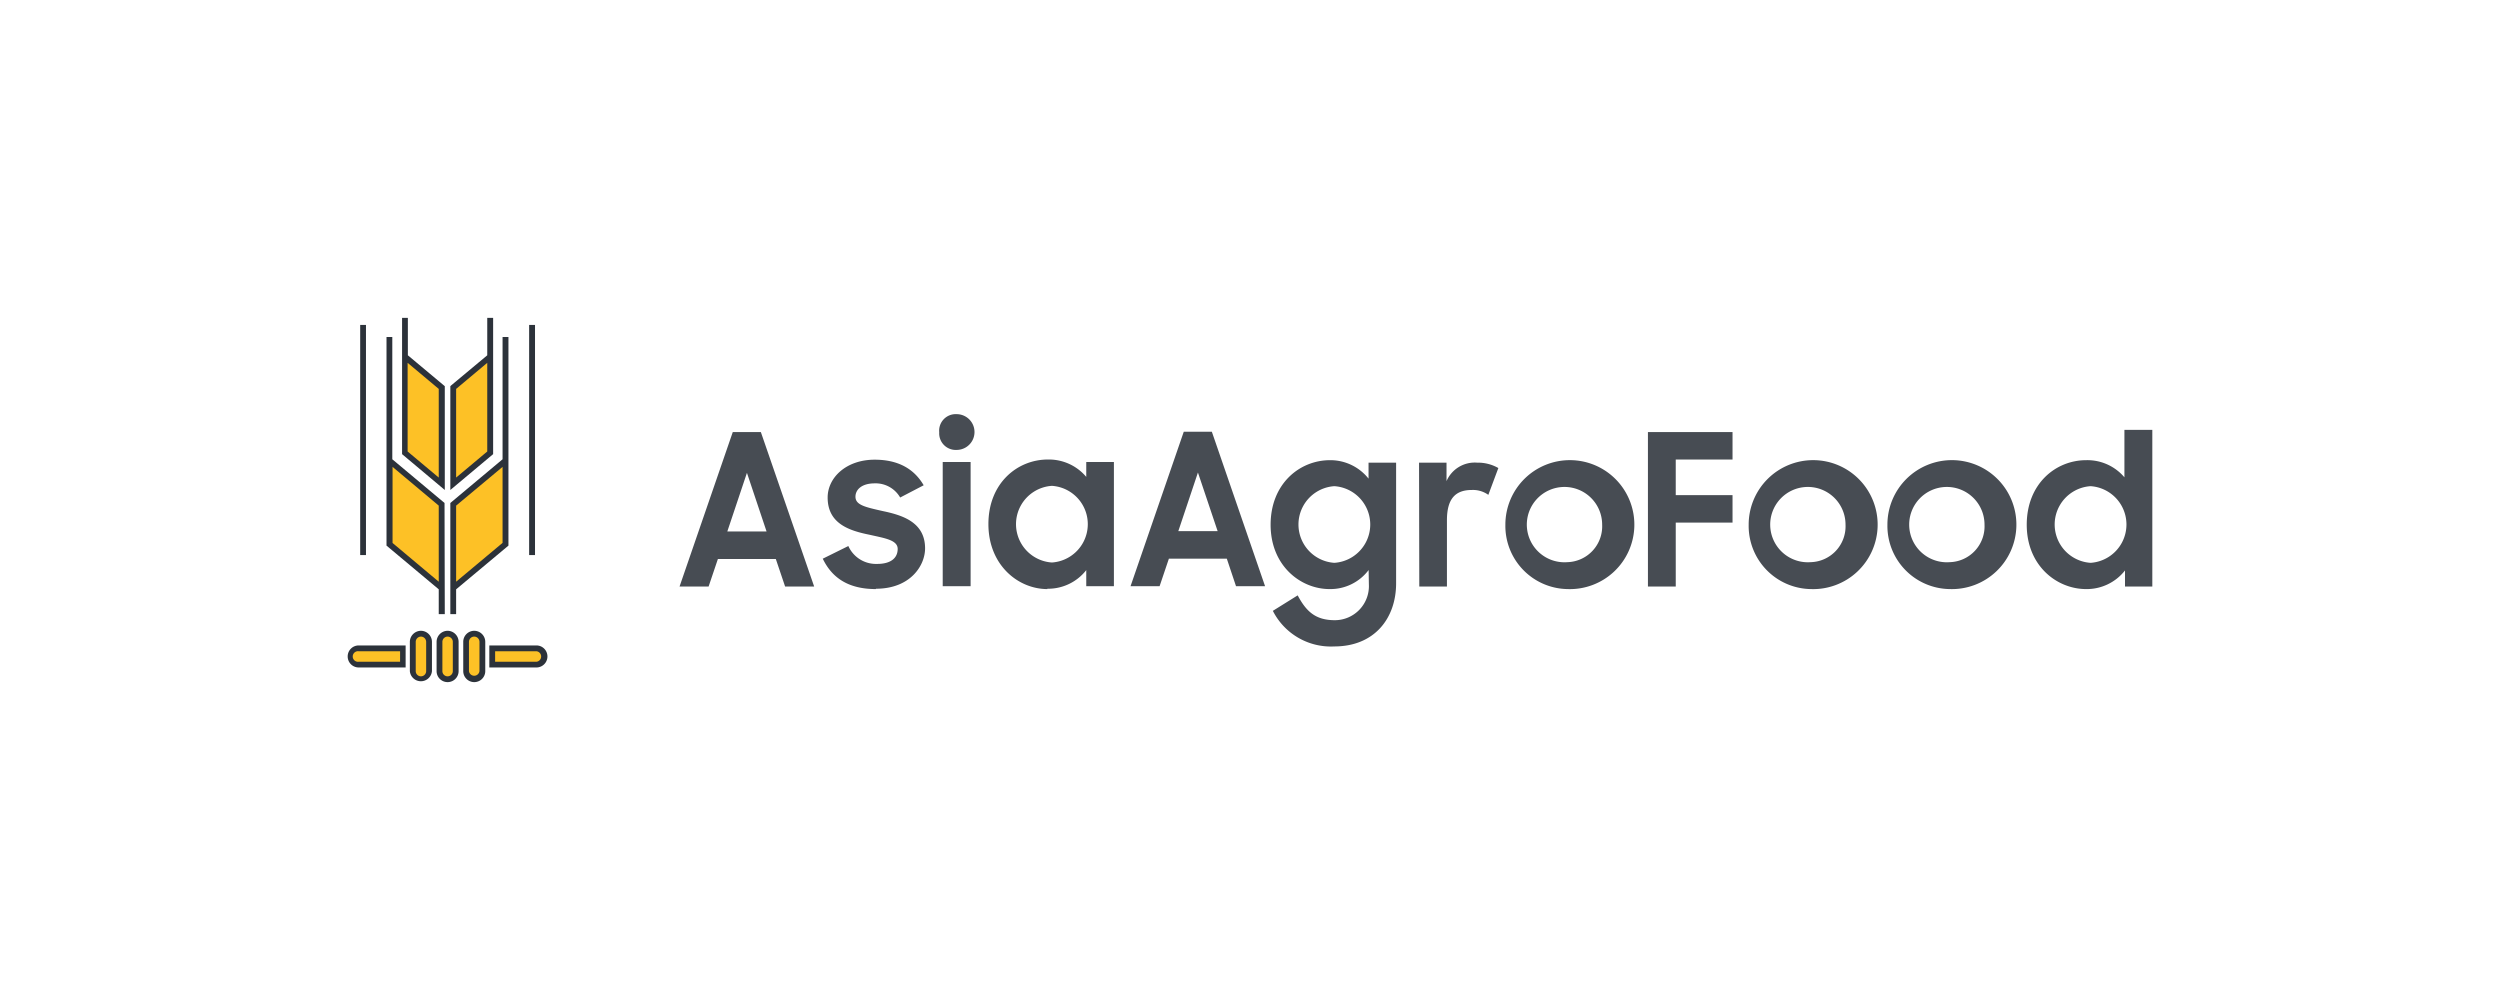 <?xml version="1.0" encoding="UTF-8"?> <svg xmlns="http://www.w3.org/2000/svg" id="Слой_1" data-name="Слой 1" viewBox="0 0 302 120" height="60" width="150"> <defs> <style>.cls-1{fill:#474c53;}.cls-2{fill:#fdc126;fill-rule:evenodd;}.cls-3{fill:#2c323a;}</style> </defs> <path class="cls-1" d="M82.09,70.45H85.6l1.12-3.32h7l1.12,3.32h3.51L91.91,51.79H88.52Zm8.14-13.73L92.6,63.8H87.86Zm15.58,14c4.14,0,5.94-2.78,5.94-4.88,0-3.15-2.72-4-5.1-4.5-2.17-.49-3.31-.74-3.31-1.74,0-.84.74-1.61,2.32-1.61a3.42,3.42,0,0,1,3.08,1.71l2.84-1.48c-1.12-1.92-3-3.09-5.92-3.09-3.43,0-5.68,2.16-5.68,4.57,0,3.15,2.59,4,5.07,4.5,1.78.41,3.39.62,3.39,1.71s-.82,1.81-2.47,1.81a3.66,3.66,0,0,1-3.49-2.16l-3.09,1.53C100.54,69.48,102.57,70.76,105.81,70.76Zm8.07-.31h3.37v-15h-3.37Zm-.42-18.61a2,2,0,0,0,2.1,2.15,2.16,2.16,0,0,0,0-4.32A2,2,0,0,0,113.46,51.84Zm13.06,18.92a5.86,5.86,0,0,0,4.7-2.25v1.94h3.34v-15h-3.34v1.8a5.9,5.9,0,0,0-4.64-2.1c-3.67,0-7.18,2.84-7.18,7.8S123,70.76,126.52,70.76Zm.55-3.17a4.64,4.64,0,0,1,0-9.26,4.64,4.64,0,0,1,0,9.26Zm9.5,2.86h3.51l1.12-3.32h7l1.11,3.32h3.51l-6.43-18.66H143Zm8.14-13.73,2.38,7.08h-4.75ZM165.36,70.2a4.12,4.12,0,0,1-4.1,4.32c-2.3,0-3.44-1-4.5-3l-3,1.87a7.86,7.86,0,0,0,7.42,4.3c4.88,0,7.47-3.43,7.47-7.62V55.49h-3.33v1.93a5.89,5.89,0,0,0-4.66-2.23c-3.66,0-7.17,2.84-7.17,7.8s3.63,7.77,7.12,7.77a5.78,5.78,0,0,0,4.72-2.3Zm-4.17-2.61a4.64,4.64,0,0,1,0-9.26,4.64,4.64,0,0,1,0,9.26Zm10.26,2.86h3.34v-8c0-2.58,1-3.66,3-3.66a3.17,3.17,0,0,1,2,.59L181,56.14a4.93,4.93,0,0,0-2.55-.65,3.71,3.71,0,0,0-3.71,2.23V55.49h-3.32Zm17.89.31A7.79,7.79,0,1,0,181.85,63,7.63,7.63,0,0,0,189.34,70.76Zm0-3.25a4.55,4.55,0,1,1,4.2-4.52A4.33,4.33,0,0,1,189.34,67.51Zm9.73,2.94h3.36V62.73h6.86V59.41h-6.86v-4.3h6.86V51.79H199.07Zm19.66.31A7.79,7.79,0,1,0,211.24,63,7.63,7.63,0,0,0,218.73,70.76Zm0-3.25A4.55,4.55,0,1,1,222.94,63,4.33,4.33,0,0,1,218.73,67.51Zm16.8,3.25A7.79,7.79,0,1,0,228,63,7.63,7.63,0,0,0,235.53,70.76Zm0-3.25a4.55,4.55,0,1,1,4.2-4.52A4.33,4.33,0,0,1,235.53,67.51ZM252,70.76a5.87,5.87,0,0,0,4.7-2.25v1.94H260V51.53h-3.37v5.73A5.86,5.86,0,0,0,252,55.19c-3.66,0-7.17,2.84-7.17,7.8S248.47,70.76,252,70.76Zm.54-3.17a4.64,4.64,0,0,1,0-9.26,4.64,4.64,0,0,1,0,9.26Z"></path> <path class="cls-2" d="M59.21,42.68l-4.46,3.73V58l4.46-3.74Zm.25,37.21H64.8a1,1,0,0,0,0-2H59.46Zm-2.17-3.74a1,1,0,0,0-1,1v3.53a1,1,0,0,0,2,0V77.14A1,1,0,0,0,57.29,76.15Zm-3.22,0a1,1,0,0,1,1,1v3.53a1,1,0,0,1-1,1,1,1,0,0,1-1-1V77.14A1,1,0,0,1,54.07,76.15Zm-3.22,0a1,1,0,0,1,1,1v3.53a1,1,0,0,1-2,0V77.14A1,1,0,0,1,50.85,76.15Zm-2.18,3.74H43.33a1,1,0,1,1,0-2h5.34Zm-1.6-24.65,6.31,5.29V70.62l-6.31-5.27Zm14,0-6.31,5.29V70.62l6.31-5.27ZM48.92,42.68l4.46,3.73V58L48.92,54.3Z"></path> <path class="cls-3" d="M59.81,79.54h5a.64.64,0,0,0,0-1.27h-5Zm5,.69H59.11V77.57H64.8a1.33,1.33,0,1,1,0,2.66ZM57.29,76.5a.64.64,0,0,0-.64.64v3.53a.64.64,0,0,0,1.27,0V77.14A.64.64,0,0,0,57.29,76.5Zm0-.7a1.34,1.34,0,0,1,1.33,1.34v3.53a1.33,1.33,0,1,1-2.66,0V77.14A1.33,1.33,0,0,1,57.29,75.8Zm-3.22,0a1.34,1.34,0,0,1,1.33,1.34v3.53a1.33,1.33,0,1,1-2.66,0V77.14A1.34,1.34,0,0,1,54.07,75.8Zm0,.7a.64.64,0,0,0-.63.64v3.53a.63.63,0,0,0,.63.63.63.63,0,0,0,.63-.63V77.14A.64.64,0,0,0,54.07,76.5Zm-3.22-.7a1.34,1.34,0,0,1,1.33,1.34v3.53a1.34,1.34,0,0,1-2.67,0V77.14A1.35,1.35,0,0,1,50.85,75.8Zm0,.7a.64.64,0,0,0-.63.64v3.53a.63.63,0,1,0,1.26,0V77.14A.64.64,0,0,0,50.85,76.5Zm-7.52,3.73a1.33,1.33,0,1,1,0-2.66H49v2.66Zm0-.69h5V78.27h-5a.64.64,0,1,0,0,1.27Zm10.4-5.75H53v-3l-6.31-5.28V40.31h.7V55.08l6.31,5.28Zm1.37-3v3h-.7V60.36l6.31-5.28V40.31h.71v25.2ZM60.71,56,55.1,60.68v9.19l5.61-4.69ZM58.86,43.43,55.1,46.58V57.29l3.76-3.15Zm-4.34,2.71,4.34-3.62V38h.71V54.46L54.4,58.79V46.25Zm-5.25-3.62,4.46,3.73V58.79l-5.16-4.33V38h.7ZM53,46.58l-3.76-3.15V54.14L53,57.29Zm0,14.1L47.42,56v9.19L53,69.87ZM44.21,38.85v27.8h-.7V38.85Zm20.42,0v27.8h-.71V38.85Z"></path> </svg> 